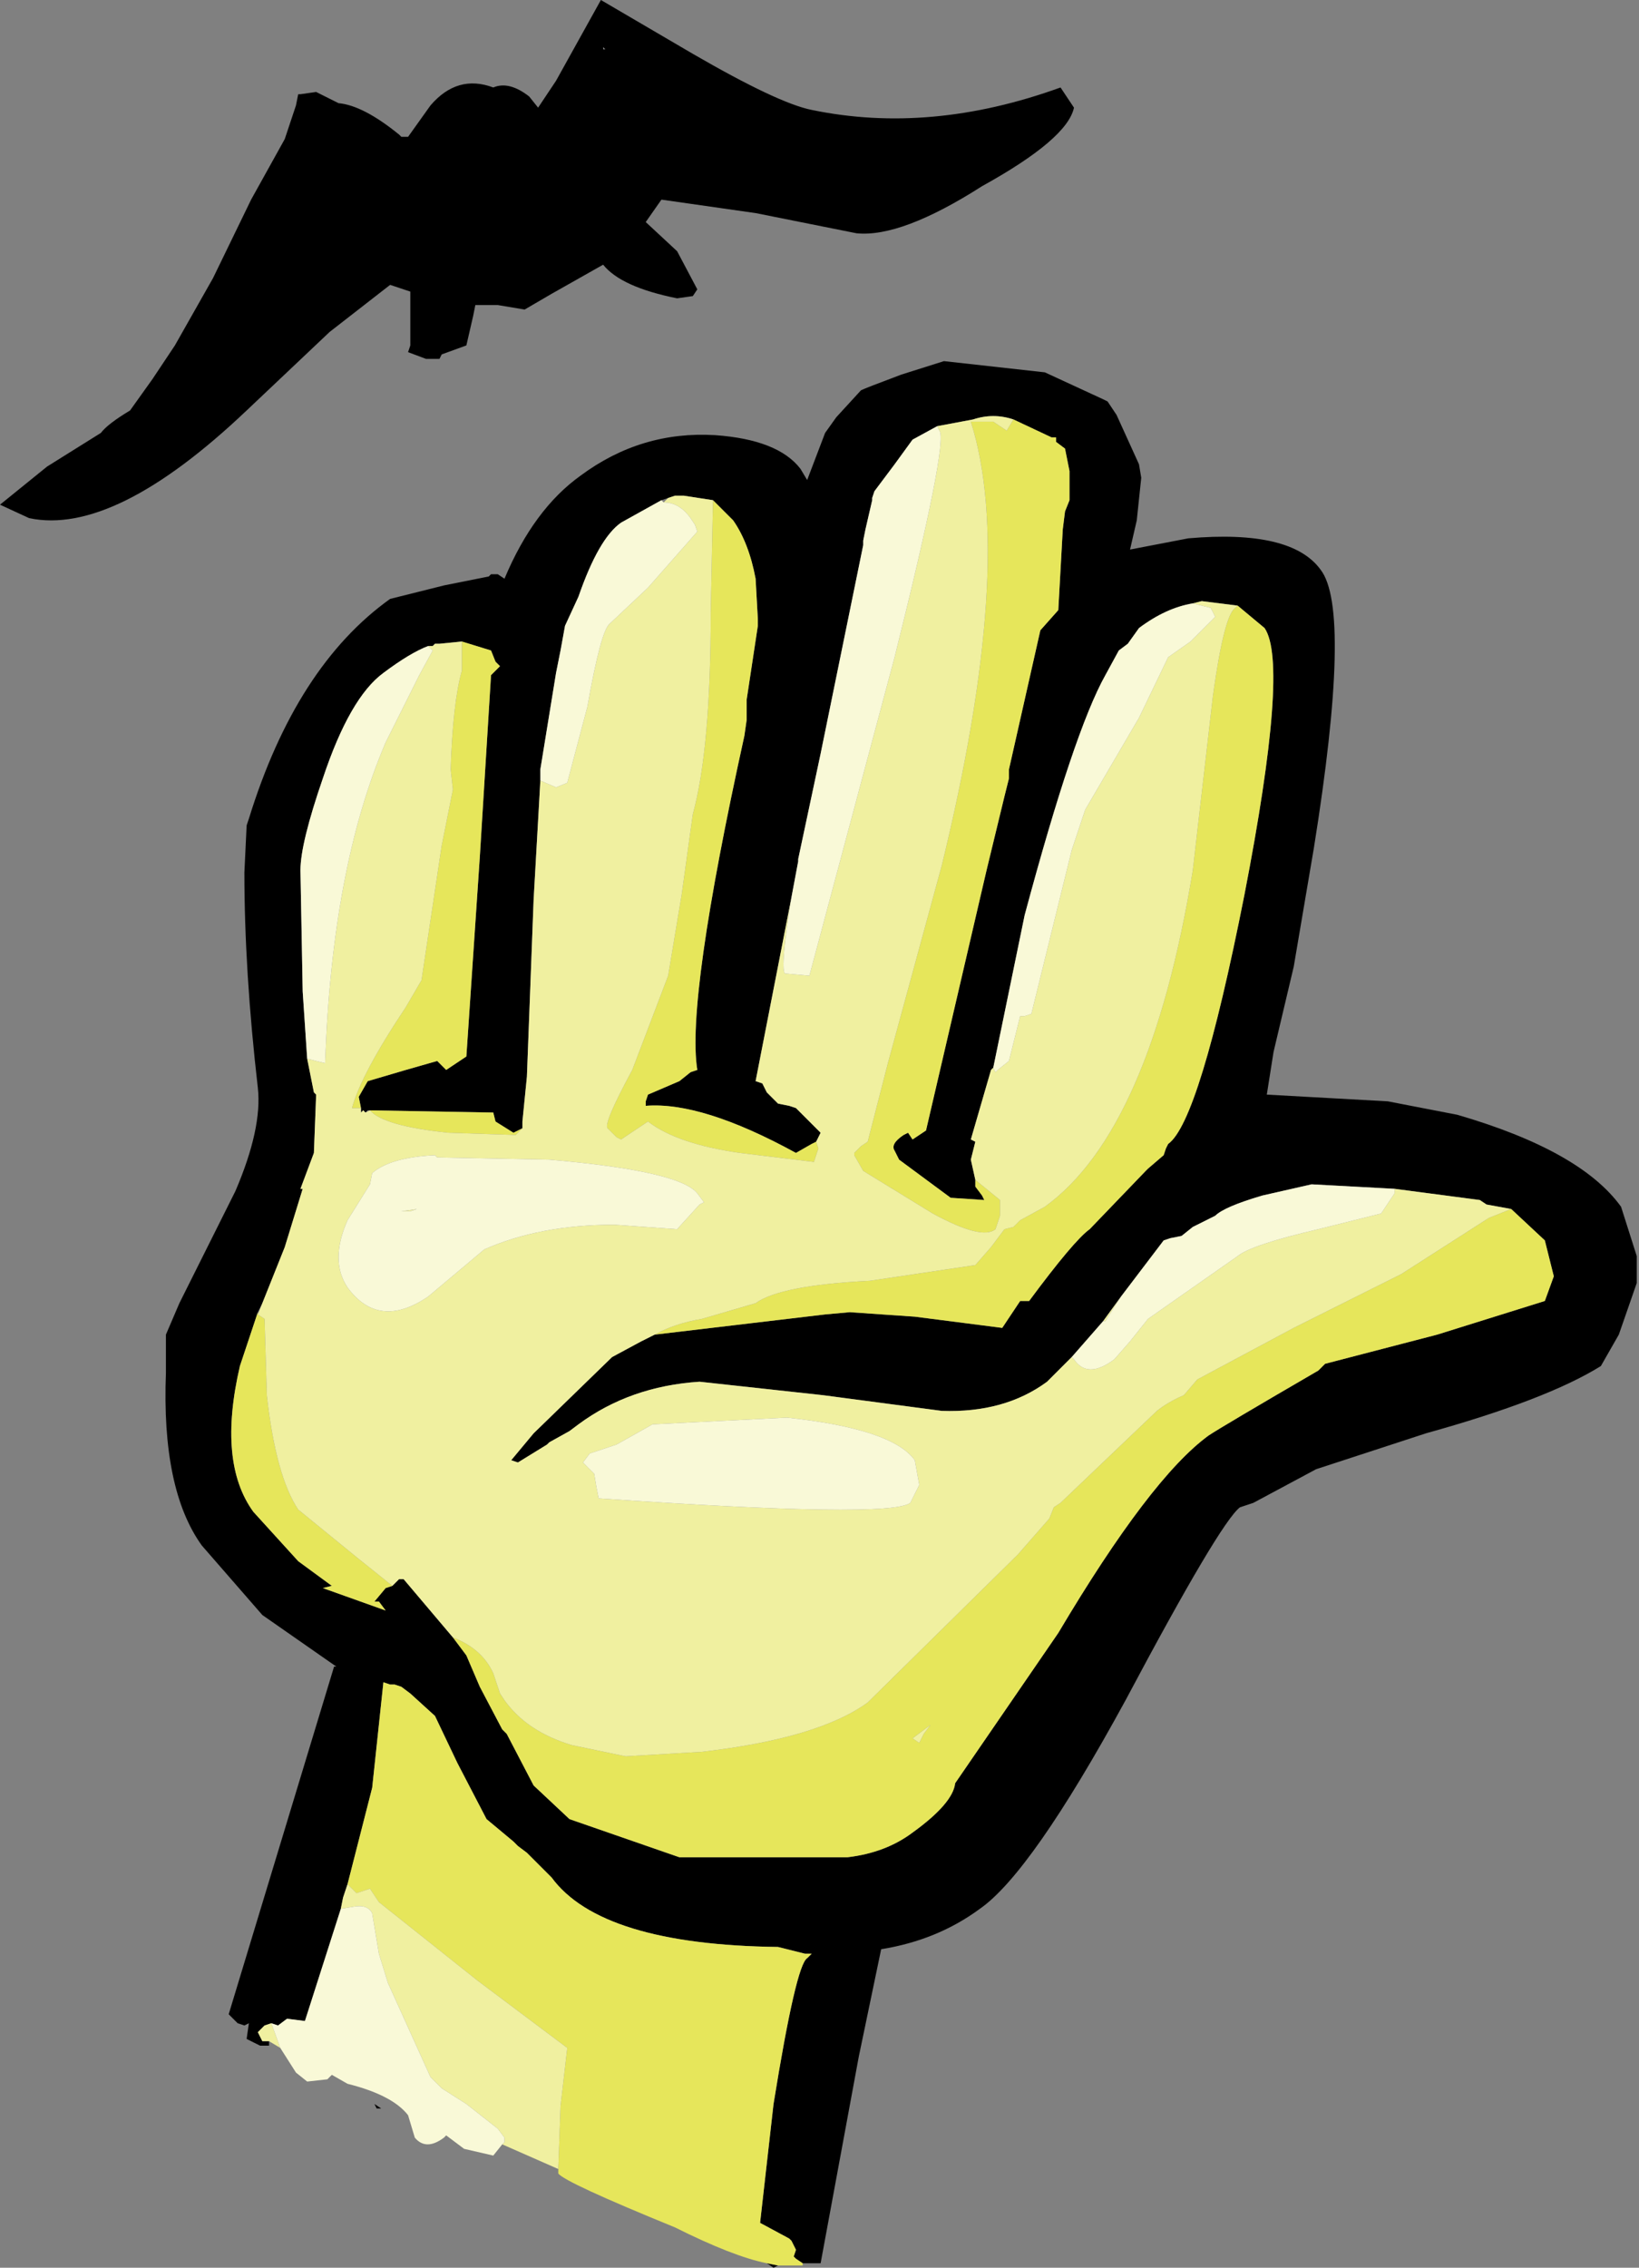 <?xml version="1.0" encoding="UTF-8" standalone="no"?>
<svg xmlns:ffdec="https://www.free-decompiler.com/flash" xmlns:xlink="http://www.w3.org/1999/xlink" ffdec:objectType="shape" height="50.55px" width="36.55px" xmlns="http://www.w3.org/2000/svg">
  <rect width="100%" height="100%" fill="#808080" stroke="none"/>
  <g transform="matrix(1.0, 0.0, 0.0, 1.0, 1.9, -3.85)">
    <path d="M22.05 6.25 Q21.9 6.95 20.0 8.0 18.2 9.15 17.2 9.05 L14.95 8.6 12.85 8.3 12.5 8.8 13.2 9.45 13.65 10.3 13.55 10.45 13.2 10.5 Q11.95 10.25 11.55 9.75 L10.4 10.4 9.8 10.75 9.2 10.65 8.7 10.65 8.65 10.9 8.5 11.55 7.95 11.75 7.9 11.85 7.6 11.85 7.2 11.7 7.25 11.55 7.25 10.35 6.8 10.2 5.45 11.25 3.6 13.0 Q0.65 15.8 -1.25 15.4 L-1.9 15.1 -0.85 14.25 0.35 13.5 Q0.5 13.3 1.0 13.0 L1.5 12.3 2.0 11.55 2.85 10.05 3.7 8.3 4.45 6.95 4.7 6.2 4.75 5.95 4.8 5.95 5.15 5.9 5.65 6.15 Q6.2 6.2 7.0 6.85 L7.05 6.9 7.2 6.9 7.7 6.2 Q8.3 5.5 9.1 5.8 9.45 5.65 9.9 6.0 L10.1 6.25 10.5 5.65 11.5 3.85 13.55 5.05 Q15.45 6.15 16.2 6.3 18.85 6.85 21.75 5.8 L22.05 6.25 M12.7 33.6 L16.5 33.15 17.05 33.1 18.5 33.2 20.45 33.45 20.85 32.85 21.05 32.85 Q22.05 31.5 22.4 31.25 L23.65 29.95 23.7 29.9 24.05 29.6 24.1 29.45 24.15 29.35 Q24.85 28.85 25.85 23.8 26.85 18.65 26.3 17.85 L25.7 17.35 24.9 17.25 24.7 17.3 Q24.1 17.4 23.5 17.85 L23.25 18.2 23.05 18.35 22.75 18.9 Q22.05 20.15 20.95 24.25 L20.25 27.65 20.2 27.7 19.75 29.25 19.85 29.3 19.75 29.7 19.85 30.15 19.85 30.3 20.0 30.5 20.05 30.6 19.3 30.55 18.15 29.7 18.05 29.5 Q17.95 29.35 18.25 29.15 L18.35 29.1 18.45 29.25 18.75 29.05 20.1 23.25 20.5 21.6 20.6 21.2 20.6 21.0 21.3 17.9 21.7 17.45 21.8 15.65 21.85 15.25 21.95 15.0 21.95 14.35 21.85 13.85 21.65 13.7 21.65 13.6 21.55 13.6 20.7 13.2 Q20.25 13.05 19.8 13.2 L19.0 13.35 18.45 13.65 18.05 14.2 17.75 14.6 17.6 14.8 17.55 14.95 17.55 15.0 17.4 15.65 17.35 15.9 17.35 16.0 16.4 20.65 15.9 23.0 15.9 23.05 15.75 23.85 14.95 27.95 15.1 28.0 15.2 28.2 15.45 28.45 15.7 28.5 15.85 28.55 16.35 29.05 16.4 29.1 16.3 29.3 16.2 29.35 15.85 29.55 Q13.75 28.4 12.5 28.5 L12.5 28.4 12.55 28.25 13.25 27.95 13.5 27.75 13.65 27.7 Q13.4 26.15 14.7 20.25 L14.75 19.9 14.75 19.45 15.0 17.8 15.0 17.65 14.95 16.75 Q14.8 15.95 14.45 15.45 L14.0 15.0 13.35 14.9 13.15 14.9 13.0 14.95 12.85 15.0 11.95 15.5 Q11.45 15.85 11.0 17.15 L10.7 17.8 10.6 18.35 10.5 18.85 10.15 21.0 10.15 21.25 10.0 23.9 9.85 27.85 9.75 28.85 9.75 28.9 9.75 29.0 9.55 29.1 9.15 28.85 9.1 28.65 6.3 28.6 6.25 28.65 6.2 28.6 6.15 28.65 6.15 28.55 6.1 28.3 6.3 27.95 7.15 27.7 7.85 27.5 7.9 27.55 8.05 27.7 8.5 27.4 8.8 22.95 9.05 18.9 9.25 18.7 9.15 18.6 9.05 18.35 8.4 18.15 7.9 18.2 7.8 18.2 7.75 18.25 7.65 18.25 Q7.25 18.4 6.65 18.85 5.9 19.4 5.3 21.2 4.8 22.65 4.8 23.25 L4.85 25.95 4.95 27.45 5.1 28.2 5.15 28.25 5.1 29.55 4.8 30.35 4.85 30.35 4.45 31.65 3.95 32.9 3.85 33.1 3.45 34.3 Q2.95 36.45 3.75 37.55 L4.75 38.65 5.5 39.2 5.3 39.25 6.7 39.75 6.55 39.55 6.45 39.55 6.7 39.25 6.85 39.2 7.0 39.05 7.1 39.05 8.2 40.35 8.5 40.75 8.8 41.45 9.3 42.4 9.4 42.5 10.0 43.65 10.8 44.4 13.25 45.25 14.75 45.25 16.05 45.25 17.0 45.25 Q17.85 45.15 18.45 44.7 19.35 44.05 19.4 43.6 L21.7 40.25 Q23.75 36.8 25.05 35.85 25.35 35.65 27.5 34.4 L27.65 34.25 30.15 33.6 32.55 32.85 32.75 32.3 32.55 31.5 31.8 30.8 31.25 30.7 31.1 30.6 29.2 30.35 27.35 30.25 26.25 30.5 Q25.4 30.75 25.2 30.95 L25.1 31.0 24.7 31.2 24.45 31.4 24.2 31.45 24.05 31.5 23.1 32.75 22.7 33.3 22.0 34.1 21.5 34.6 21.45 34.65 Q20.5 35.35 19.1 35.3 L16.45 34.95 13.7 34.65 Q12.15 34.75 11.0 35.6 L10.8 35.75 10.35 36.0 10.3 36.05 9.65 36.45 9.5 36.4 10.0 35.8 11.75 34.1 12.4 33.75 12.7 33.6 M4.1 49.35 L4.1 49.45 3.9 49.45 3.6 49.3 3.65 48.95 3.55 49.0 3.4 48.95 3.2 48.75 5.55 41.0 5.6 41.0 3.95 39.85 2.6 38.3 Q1.7 37.05 1.8 34.45 L1.8 33.6 2.1 32.9 3.35 30.4 Q3.95 29.0 3.85 28.1 3.55 25.5 3.55 23.3 L3.6 22.25 3.65 22.1 Q4.7 18.7 6.8 17.2 L8.0 16.9 9.0 16.7 9.05 16.65 9.2 16.65 9.35 16.75 Q10.0 15.2 11.05 14.45 12.4 13.45 14.05 13.55 15.45 13.65 15.95 14.3 L16.1 14.55 16.5 13.5 16.75 13.15 17.3 12.55 Q17.4 12.5 18.2 12.2 L19.15 11.9 21.4 12.15 22.7 12.75 22.8 12.8 23.0 13.1 23.5 14.2 23.55 14.5 23.45 15.45 23.3 16.1 24.6 15.85 Q26.9 15.65 27.55 16.55 28.25 17.45 27.4 22.75 L26.95 25.4 26.5 27.3 26.35 28.25 29.05 28.4 30.6 28.7 Q33.35 29.5 34.25 30.75 L34.6 31.85 34.6 32.45 34.2 33.6 33.8 34.3 Q32.6 35.05 29.9 35.8 L27.45 36.6 26.05 37.35 25.75 37.45 Q25.3 37.8 23.2 41.75 21.1 45.6 19.95 46.4 19.0 47.1 17.75 47.3 L17.25 49.7 16.4 54.3 16.0 54.3 15.85 54.2 15.8 54.15 15.85 54.0 15.75 53.8 15.7 53.75 15.05 53.4 15.35 50.75 Q15.85 47.65 16.1 47.5 L16.2 47.4 16.05 47.4 15.45 47.25 Q11.5 47.2 10.4 45.7 L9.85 45.15 9.65 45.0 9.55 44.9 8.95 44.4 8.3 43.15 7.8 42.1 7.25 41.6 7.05 41.45 6.9 41.4 6.8 41.4 6.65 41.35 6.4 43.7 5.85 45.85 5.75 46.15 5.7 46.4 4.9 48.9 4.5 48.85 4.3 49.0 4.15 48.95 4.0 49.0 3.85 49.15 3.95 49.35 4.1 49.35 M15.45 54.35 L15.35 54.4 15.2 54.3 15.45 54.35 M11.6 4.95 L11.55 4.9 11.55 4.95 11.6 4.95 M5.3 19.1 L5.35 19.0 5.4 18.9 5.3 19.1 M16.45 47.45 L16.4 47.45 16.45 47.45 16.45 47.35 16.45 47.45 M6.5 50.85 L6.45 50.75 6.6 50.85 6.5 50.85" fill="#000000" fill-rule="evenodd" stroke="none"/>
    <path d="M12.7 33.6 Q13.15 33.35 13.75 33.25 L14.95 32.9 Q15.5 32.5 17.5 32.4 L19.85 32.05 20.2 31.65 20.5 31.25 20.7 31.2 20.85 31.05 21.4 30.75 Q23.75 29.05 24.7 23.25 L25.15 19.35 Q25.4 17.55 25.65 17.4 L25.7 17.35 26.3 17.85 Q26.85 18.65 25.85 23.8 24.85 28.85 24.15 29.35 L24.1 29.45 24.05 29.6 23.7 29.9 23.65 29.95 22.4 31.25 Q22.05 31.5 21.05 32.85 L20.85 32.85 20.45 33.45 18.5 33.2 17.05 33.1 16.5 33.15 12.7 33.6 M19.85 30.15 L20.4 30.6 20.4 30.95 20.3 31.25 Q20.0 31.5 18.9 30.9 L17.35 29.95 17.15 29.6 17.15 29.55 17.3 29.4 17.45 29.3 17.9 27.55 19.1 23.15 Q20.75 16.4 19.75 13.25 L20.25 13.25 20.55 13.45 20.7 13.2 21.55 13.6 21.65 13.6 21.65 13.7 21.85 13.85 21.95 14.35 21.95 15.0 21.85 15.25 21.8 15.65 21.7 17.45 21.3 17.9 20.6 21.0 20.6 21.2 20.5 21.6 20.1 23.25 18.75 29.05 18.45 29.25 18.35 29.1 18.25 29.15 Q17.95 29.35 18.05 29.5 L18.15 29.7 19.3 30.55 20.05 30.6 20.0 30.5 19.85 30.3 19.85 30.15 M16.3 29.3 L16.35 29.45 16.25 29.75 14.6 29.55 Q13.2 29.35 12.55 28.85 L11.95 29.25 11.85 29.2 11.65 29.0 Q11.55 28.9 12.2 27.7 L13.0 25.6 13.3 23.8 13.55 22.0 Q13.95 20.55 13.95 17.5 L14.0 15.0 14.45 15.45 Q14.8 15.95 14.95 16.75 L15.0 17.65 15.0 17.8 14.75 19.45 14.75 19.9 14.7 20.25 Q13.4 26.15 13.65 27.7 L13.5 27.75 13.25 27.95 12.55 28.25 12.5 28.4 12.5 28.5 Q13.75 28.4 15.85 29.55 L16.2 29.35 16.3 29.3 M9.75 29.0 L9.6 29.15 8.1 29.1 Q6.65 28.95 6.35 28.6 L6.3 28.6 9.1 28.65 9.15 28.85 9.55 29.1 9.75 29.0 M6.15 28.55 L5.95 28.55 Q6.15 27.8 7.15 26.3 L7.5 25.7 7.95 22.7 8.2 21.45 8.15 21.0 Q8.2 19.5 8.4 18.8 L8.4 18.15 9.05 18.35 9.15 18.6 9.25 18.7 9.05 18.9 8.8 22.95 8.5 27.4 8.05 27.7 7.9 27.55 7.85 27.5 7.15 27.7 6.3 27.95 6.1 28.3 6.15 28.55 M3.85 33.15 L4.0 33.25 4.05 34.95 Q4.25 36.75 4.75 37.5 L6.1 38.6 6.85 39.2 6.7 39.25 6.45 39.55 6.55 39.55 6.7 39.75 5.3 39.25 5.5 39.2 4.75 38.65 3.75 37.55 Q2.95 36.45 3.45 34.3 L3.85 33.1 3.85 33.15 M8.2 40.35 Q8.85 40.6 9.1 41.15 L9.25 41.6 9.35 41.75 Q9.85 42.45 10.85 42.75 L12.05 43.0 13.75 42.9 Q16.35 42.6 17.45 41.8 L20.8 38.5 21.5 37.7 21.6 37.45 21.75 37.35 23.9 35.3 Q24.15 35.1 24.5 34.95 L24.8 34.6 26.95 33.45 29.35 32.25 31.3 31.0 31.8 30.8 32.55 31.5 32.75 32.3 32.55 32.85 30.15 33.6 27.65 34.25 27.5 34.4 Q25.35 35.65 25.05 35.85 23.75 36.8 21.7 40.25 L19.4 43.6 Q19.35 44.05 18.45 44.7 17.85 45.15 17.0 45.25 L16.05 45.25 14.75 45.25 13.25 45.25 10.8 44.4 10.0 43.65 9.4 42.5 9.3 42.4 8.8 41.45 8.5 40.75 8.2 40.35 M16.0 54.3 L16.0 54.35 15.45 54.35 15.2 54.3 Q14.45 54.15 13.15 53.5 10.7 52.5 10.55 52.3 L10.55 52.2 10.6 50.8 10.75 49.5 8.75 48.0 6.55 46.25 6.35 45.95 6.05 46.05 5.85 45.85 6.4 43.7 6.65 41.35 6.8 41.4 6.9 41.4 7.05 41.45 7.25 41.6 7.8 42.1 8.3 43.15 8.95 44.4 9.55 44.9 9.65 45.0 9.85 45.15 10.4 45.7 Q11.5 47.2 15.45 47.25 L16.05 47.4 16.2 47.4 16.1 47.5 Q15.85 47.65 15.35 50.75 L15.05 53.4 15.7 53.75 15.75 53.8 15.85 54.0 15.8 54.15 15.85 54.2 16.0 54.3 M18.7 42.5 L18.85 42.3 18.45 42.6 18.6 42.7 18.7 42.5 M16.45 47.45 L16.4 47.45 16.45 47.45" fill="#e6e65b" fill-rule="evenodd" stroke="none"/>
    <path d="M25.7 17.35 L25.65 17.4 Q25.4 17.55 25.15 19.35 L24.7 23.25 Q23.75 29.05 21.4 30.75 L20.85 31.05 20.7 31.2 20.5 31.25 20.2 31.65 19.85 32.05 17.5 32.4 Q15.5 32.5 14.95 32.9 L13.75 33.25 Q13.15 33.35 12.7 33.6 L12.4 33.75 11.75 34.1 10.0 35.8 9.5 36.4 9.65 36.45 10.3 36.05 10.35 36.0 10.8 35.75 11.0 35.6 Q12.15 34.75 13.7 34.65 L16.45 34.95 19.1 35.3 Q20.5 35.35 21.45 34.65 L21.5 34.6 22.0 34.1 22.05 34.15 Q22.35 34.6 22.95 34.15 L23.3 33.75 23.7 33.25 25.7 31.85 Q26.0 31.6 27.5 31.25 L28.9 30.9 29.2 30.45 29.2 30.35 31.1 30.6 31.25 30.7 31.8 30.8 31.3 31.0 29.35 32.25 26.95 33.45 24.8 34.6 24.5 34.95 Q24.15 35.1 23.9 35.3 L21.75 37.35 21.6 37.45 21.5 37.7 20.8 38.5 17.45 41.8 Q16.35 42.6 13.75 42.9 L12.05 43.0 10.85 42.75 Q9.85 42.45 9.35 41.75 L9.25 41.6 9.1 41.15 Q8.85 40.6 8.2 40.35 L7.1 39.05 7.0 39.05 6.85 39.2 6.1 38.6 4.75 37.5 Q4.25 36.75 4.05 34.95 L4.0 33.25 3.85 33.15 3.95 32.9 4.45 31.65 4.85 30.35 4.8 30.35 5.1 29.55 5.15 28.25 5.1 28.2 4.95 27.45 5.35 27.55 Q5.5 23.2 6.7 20.4 L7.45 18.9 7.75 18.35 7.65 18.25 7.75 18.25 7.8 18.2 7.9 18.2 8.4 18.15 8.4 18.8 Q8.2 19.5 8.15 21.0 L8.2 21.45 7.95 22.7 7.5 25.7 7.15 26.3 Q6.15 27.8 5.95 28.55 L6.15 28.55 6.15 28.65 6.2 28.6 6.25 28.65 6.35 28.6 Q6.65 28.95 8.1 29.1 L9.6 29.15 9.75 29.0 9.75 28.9 9.75 28.85 9.85 27.85 10.0 23.9 10.15 21.25 10.5 21.4 10.75 21.3 11.2 19.6 Q11.5 17.9 11.7 17.75 L12.55 16.95 13.65 15.7 13.6 15.55 13.5 15.4 Q13.25 15.05 12.9 15.05 L13.0 14.95 13.15 14.9 13.35 14.9 14.0 15.0 13.95 17.5 Q13.95 20.55 13.55 22.0 L13.3 23.8 13.0 25.6 12.2 27.7 Q11.55 28.9 11.65 29.0 L11.85 29.2 11.95 29.25 12.55 28.85 Q13.2 29.35 14.6 29.55 L16.25 29.75 16.35 29.45 16.3 29.3 16.4 29.1 16.35 29.05 15.85 28.55 15.7 28.5 15.45 28.45 15.2 28.2 15.1 28.0 14.95 27.95 15.75 23.85 Q15.5 25.4 15.6 25.55 L16.15 25.6 18.05 18.5 Q19.25 13.7 19.05 13.45 L19.0 13.35 19.8 13.2 Q20.25 13.05 20.7 13.2 L20.55 13.45 20.25 13.25 19.75 13.25 Q20.75 16.4 19.1 23.15 L17.9 27.55 17.45 29.3 17.3 29.4 17.15 29.55 17.15 29.6 17.35 29.95 18.9 30.9 Q20.0 31.5 20.3 31.25 L20.4 30.95 20.4 30.6 19.85 30.15 19.75 29.7 19.85 29.3 19.75 29.25 20.2 27.7 20.25 27.65 20.3 27.75 20.35 27.7 20.6 27.5 20.85 26.5 20.95 26.5 21.1 26.45 22.0 22.8 22.3 21.9 23.5 19.85 24.15 18.5 24.65 18.15 25.2 17.6 25.1 17.4 24.7 17.3 24.9 17.25 25.7 17.35 M10.55 52.2 L9.3 51.65 9.35 51.6 9.35 51.5 9.2 51.3 8.5 50.75 7.95 50.4 7.7 50.15 6.75 48.05 6.55 47.4 6.4 46.5 Q6.3 46.3 6.0 46.35 L5.7 46.4 5.75 46.15 5.85 45.85 6.05 46.05 6.35 45.95 6.55 46.25 8.75 48.0 10.75 49.5 10.6 50.8 10.55 52.2 M4.35 49.5 L4.1 49.35 3.95 49.35 3.85 49.15 4.0 49.0 4.15 48.95 4.35 49.5 M11.1 36.45 L11.35 36.7 11.4 37.0 11.45 37.25 Q17.95 37.7 18.4 37.35 L18.6 36.95 18.5 36.4 Q18.0 35.7 15.65 35.45 L12.65 35.6 11.85 36.05 11.25 36.25 11.1 36.45 M13.8 30.65 L13.65 30.45 Q13.25 29.95 10.35 29.7 L7.85 29.65 7.8 29.6 Q6.8 29.65 6.4 30.0 L6.35 30.25 5.85 31.05 Q5.45 31.95 5.85 32.55 6.55 33.5 7.65 32.75 L8.9 31.7 Q10.15 31.15 11.8 31.15 L13.2 31.25 13.7 30.7 13.8 30.65 M7.05 30.85 L7.4 30.8 7.25 30.85 7.05 30.85 M18.7 42.5 L18.6 42.7 18.45 42.6 18.85 42.3 18.7 42.5 M23.1 32.75 L22.75 33.3 22.7 33.3 23.1 32.75" fill="#f0f0a0" fill-rule="evenodd" stroke="none"/>
    <path d="M24.7 17.3 L25.1 17.4 25.2 17.6 24.65 18.15 24.15 18.5 23.5 19.85 22.3 21.9 22.0 22.8 21.1 26.45 20.95 26.5 20.85 26.5 20.6 27.5 20.35 27.7 20.3 27.75 20.25 27.65 20.95 24.25 Q22.05 20.15 22.75 18.9 L23.05 18.35 23.25 18.2 23.5 17.85 Q24.1 17.4 24.7 17.3 M19.0 13.35 L19.05 13.45 Q19.25 13.7 18.05 18.5 L16.15 25.6 15.6 25.55 Q15.5 25.4 15.75 23.85 L15.9 23.05 15.9 23.0 16.4 20.65 17.35 16.0 17.35 15.9 17.4 15.65 17.55 15.0 17.55 14.95 17.6 14.8 17.75 14.6 18.05 14.2 18.45 13.65 19.0 13.35 M12.9 15.05 Q13.25 15.05 13.5 15.4 L13.6 15.55 13.65 15.7 12.55 16.95 11.7 17.75 Q11.5 17.9 11.2 19.6 L10.75 21.3 10.5 21.4 10.15 21.25 10.15 21.0 10.5 18.85 10.6 18.35 10.7 17.8 11.0 17.15 Q11.45 15.85 11.95 15.5 L12.85 15.0 12.9 15.05 M7.65 18.25 L7.75 18.35 7.45 18.9 6.7 20.4 Q5.5 23.2 5.35 27.55 L4.95 27.45 4.85 25.95 4.8 23.25 Q4.8 22.65 5.3 21.2 5.9 19.4 6.65 18.85 7.25 18.4 7.65 18.25 M29.2 30.35 L29.2 30.45 28.9 30.9 27.5 31.25 Q26.0 31.6 25.7 31.85 L23.7 33.25 23.3 33.75 22.95 34.15 Q22.35 34.6 22.05 34.15 L22.0 34.1 22.7 33.3 22.75 33.3 23.1 32.75 24.05 31.5 24.2 31.45 24.45 31.4 24.7 31.2 25.1 31.0 25.2 30.95 Q25.4 30.75 26.25 30.5 L27.35 30.25 29.2 30.35 M9.3 51.65 L9.1 51.9 8.45 51.75 8.05 51.45 8.0 51.5 Q7.6 51.8 7.35 51.5 L7.2 51.0 Q6.85 50.55 5.85 50.3 L5.5 50.1 5.4 50.2 4.95 50.25 4.7 50.05 4.35 49.5 4.15 48.95 4.3 49.0 4.5 48.85 4.9 48.9 5.7 46.4 6.0 46.35 Q6.3 46.3 6.4 46.5 L6.55 47.4 6.75 48.05 7.7 50.15 7.95 50.4 8.5 50.75 9.2 51.3 9.35 51.5 9.35 51.6 9.3 51.65 M13.8 30.65 L13.7 30.7 13.2 31.25 11.8 31.15 Q10.15 31.15 8.9 31.7 L7.65 32.75 Q6.55 33.5 5.85 32.55 5.45 31.95 5.85 31.05 L6.35 30.25 6.4 30.0 Q6.8 29.65 7.8 29.6 L7.85 29.65 10.35 29.7 Q13.25 29.95 13.65 30.45 L13.8 30.65 M11.1 36.45 L11.25 36.25 11.85 36.05 12.65 35.6 15.65 35.45 Q18.0 35.7 18.5 36.4 L18.6 36.95 18.4 37.35 Q17.95 37.7 11.45 37.25 L11.4 37.0 11.35 36.7 11.1 36.45 M7.05 30.85 L7.25 30.85 7.4 30.8 7.05 30.85" fill="#f9f9d7" fill-rule="evenodd" stroke="none"/>
  </g>
</svg>
